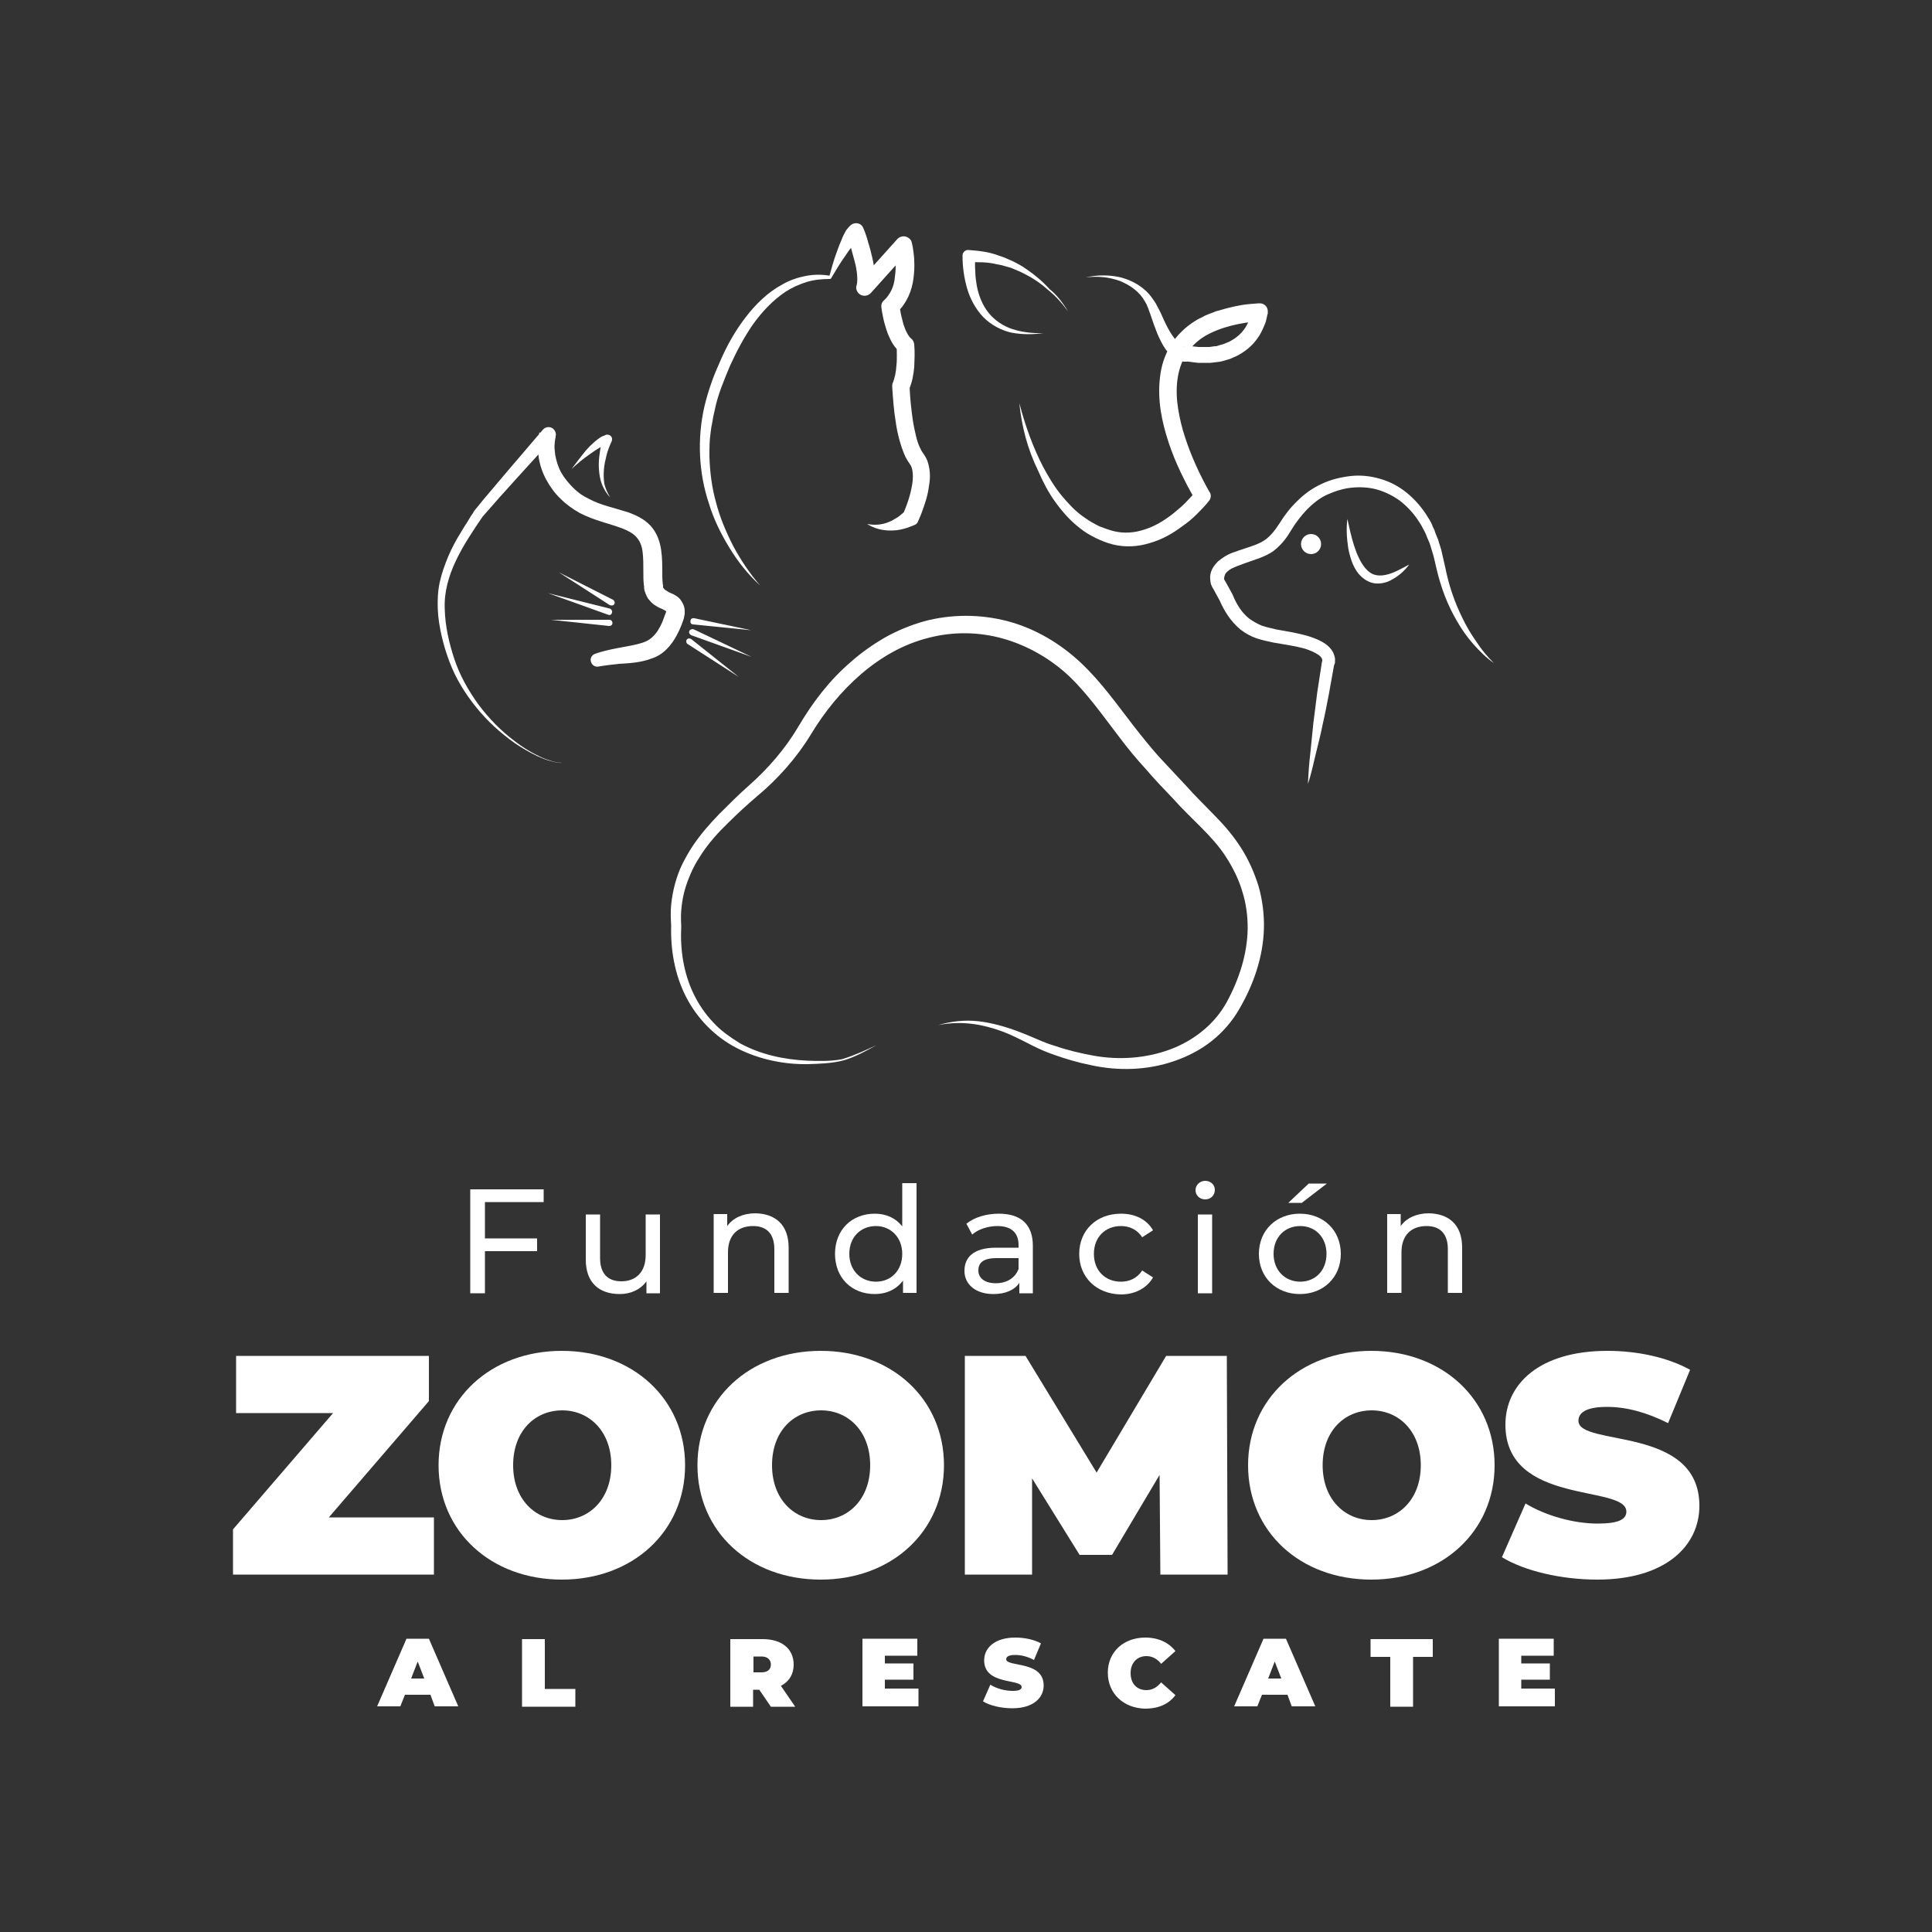 <?xml version="1.0" encoding="utf-8"?>
<!-- Generator: Adobe Illustrator 23.0.2, SVG Export Plug-In . SVG Version: 6.00 Build 0)  -->
<svg version="1.1" id="Capa_1" xmlns="http://www.w3.org/2000/svg" xmlns:xlink="http://www.w3.org/1999/xlink" x="0px" y="0px"
	 viewBox="0 0 500 500" style="enable-background:new 0 0 500 500;" xml:space="preserve">
<rect x="0" y="0" width="500" height="500" fill="#333333" stroke="none"/>
<style type="text/css">
	.st0{fill:#FFFFFF;}
</style>
<g>
	<g>
		<path class="st0" d="M125.5,311.1v9.4H139v3.3h-13.5v10.9h-3.8v-26.9h19v3.3H125.5z"/>
		<path class="st0" d="M170.8,314.3v20.4h-3.5v-3.1c-1.5,2.1-4,3.3-6.9,3.3c-5.3,0-8.8-2.9-8.8-8.9v-11.7h3.7v11.3c0,4,2,6,5.5,6
			c3.8,0,6.3-2.4,6.3-6.8v-10.5H170.8z"/>
		<path class="st0" d="M204.1,322.9v11.7h-3.7v-11.3c0-4-2-6-5.5-6c-3.9,0-6.5,2.3-6.5,6.8v10.5h-3.7v-20.4h3.5v3.1
			c1.5-2.1,4.1-3.3,7.3-3.3C200.6,314.1,204.1,316.9,204.1,322.9z"/>
		<path class="st0" d="M237.2,306.1v28.5h-3.5v-3.2c-1.7,2.3-4.3,3.5-7.3,3.5c-6,0-10.3-4.2-10.3-10.4s4.3-10.4,10.3-10.4
			c2.9,0,5.4,1.1,7.1,3.3v-11.2H237.2z M233.5,324.5c0-4.3-3-7.2-6.8-7.2c-3.9,0-6.9,2.8-6.9,7.2c0,4.3,3,7.2,6.9,7.2
			C230.6,331.7,233.5,328.8,233.5,324.5z"/>
		<path class="st0" d="M267.3,322.4v12.3h-3.5V332c-1.2,1.8-3.5,2.9-6.7,2.9c-4.6,0-7.5-2.5-7.5-6c0-3.3,2.1-6,8.2-6h5.8v-0.7
			c0-3.1-1.8-4.9-5.5-4.9c-2.4,0-4.9,0.8-6.5,2.2l-1.5-2.8c2.1-1.7,5.2-2.6,8.4-2.6C264.1,314.1,267.3,316.8,267.3,322.4z
			 M263.6,328.4v-2.8h-5.7c-3.7,0-4.7,1.4-4.7,3.2c0,2,1.7,3.3,4.5,3.3C260.5,332.1,262.7,330.8,263.6,328.4z"/>
		<path class="st0" d="M279.3,324.5c0-6.1,4.5-10.4,10.8-10.4c3.7,0,6.7,1.5,8.3,4.3l-2.8,1.8c-1.3-2-3.3-2.9-5.5-2.9
			c-4,0-7,2.8-7,7.2c0,4.4,3,7.2,7,7.2c2.2,0,4.2-0.9,5.5-2.9l2.8,1.8c-1.6,2.8-4.7,4.4-8.3,4.4
			C283.8,334.9,279.3,330.6,279.3,324.5z"/>
		<path class="st0" d="M309.4,308c0-1.3,1.1-2.4,2.5-2.4s2.5,1,2.5,2.3c0,1.4-1,2.5-2.5,2.5C310.4,310.4,309.4,309.3,309.4,308z
			 M310,314.3h3.7v20.4H310V314.3z"/>
		<path class="st0" d="M325.8,324.5c0-6.1,4.5-10.4,10.6-10.4c6.1,0,10.6,4.3,10.6,10.4s-4.5,10.4-10.6,10.4
			C330.3,334.9,325.8,330.6,325.8,324.5z M343.3,324.5c0-4.3-2.9-7.2-6.8-7.2s-6.9,2.8-6.9,7.2c0,4.3,3,7.2,6.9,7.2
			S343.3,328.8,343.3,324.5z M338.7,306.3h4.7l-6.5,5h-3.5L338.7,306.3z"/>
		<path class="st0" d="M378.4,322.9v11.7h-3.7v-11.3c0-4-2-6-5.5-6c-3.9,0-6.5,2.3-6.5,6.8v10.5H359v-20.4h3.5v3.1
			c1.5-2.1,4.1-3.3,7.3-3.3C374.9,314.1,378.4,316.9,378.4,322.9z"/>
	</g>
	<g>
		<path class="st0" d="M112.3,392.7v14.8h-52v-11.7l25.9-30.1H61.1v-14.8H111v11.7l-25.9,30.1H112.3z"/>
		<path class="st0" d="M113.5,379.2c0-17.1,13.5-29.6,31.9-29.6c18.4,0,31.9,12.5,31.9,29.6c0,17.1-13.5,29.6-31.9,29.6
			C127.1,408.8,113.5,396.4,113.5,379.2z M158.2,379.2c0-8.8-5.7-14.2-12.7-14.2c-7,0-12.7,5.3-12.7,14.2c0,8.8,5.7,14.2,12.7,14.2
			C152.5,393.4,158.2,388,158.2,379.2z"/>
		<path class="st0" d="M180.5,379.2c0-17.1,13.5-29.6,31.9-29.6c18.4,0,31.9,12.5,31.9,29.6c0,17.1-13.5,29.6-31.9,29.6
			C194,408.8,180.5,396.4,180.5,379.2z M225.2,379.2c0-8.8-5.7-14.2-12.7-14.2c-7,0-12.7,5.3-12.7,14.2c0,8.8,5.7,14.2,12.7,14.2
			C219.5,393.4,225.2,388,225.2,379.2z"/>
		<path class="st0" d="M300.3,407.5l-0.2-25.8l-12.3,20.7h-8.4l-12.3-19.8v24.9h-17.4v-56.6h15.7l18.4,30.2l18-30.2h15.7l0.2,56.6
			H300.3z"/>
		<path class="st0" d="M323,379.2c0-17.1,13.5-29.6,31.9-29.6c18.4,0,31.9,12.5,31.9,29.6c0,17.1-13.5,29.6-31.9,29.6
			C336.5,408.8,323,396.4,323,379.2z M367.7,379.2c0-8.8-5.7-14.2-12.7-14.2c-7,0-12.7,5.3-12.7,14.2c0,8.8,5.7,14.2,12.7,14.2
			C362,393.4,367.7,388,367.7,379.2z"/>
		<path class="st0" d="M388.7,403l6.1-13.9c5.3,3.2,12.5,5.2,18.7,5.2c5.4,0,7.4-1.1,7.4-3.1c0-7.1-31.3-1.4-31.3-22.5
			c0-10.5,8.8-19.1,26.4-19.1c7.6,0,15.4,1.6,21.4,4.9l-5.7,13.8c-5.6-2.8-10.8-4.2-15.8-4.2c-5.6,0-7.4,1.6-7.4,3.6
			c0,6.8,31.3,1.1,31.3,22c0,10.4-8.8,19.1-26.4,19.1C403.9,408.8,394.4,406.5,388.7,403z"/>
	</g>
	<g>
		<path class="st0" d="M111.4,438.6h-6.6l-1.2,3h-6l7.6-17.5h5.8l7.6,17.5h-6.1L111.4,438.6z M109.8,434.4l-1.7-4.4l-1.7,4.4H109.8z
			"/>
		<path class="st0" d="M135.1,424.2h5.9v12.9h7.9v4.6h-13.8V424.2z"/>
		<path class="st0" d="M196.5,437.3h-1.6v4.4H189v-17.5h8.4c4.9,0,8,2.5,8,6.6c0,2.5-1.2,4.4-3.3,5.5l3.7,5.4h-6.3L196.5,437.3z
			 M197.1,428.7h-2.1v4.1h2.1c1.6,0,2.4-0.8,2.4-2S198.7,428.7,197.1,428.7z"/>
		<path class="st0" d="M237.7,437.2v4.4h-14.5v-17.5h14.2v4.4H229v2h7.4v4.2H229v2.3H237.7z"/>
		<path class="st0" d="M254.4,440.3l1.9-4.3c1.6,1,3.8,1.6,5.8,1.6c1.7,0,2.3-0.4,2.3-1c0-2.2-9.7-0.4-9.7-6.9
			c0-3.2,2.7-5.9,8.1-5.9c2.3,0,4.8,0.5,6.6,1.5l-1.8,4.3c-1.7-0.9-3.3-1.3-4.9-1.3c-1.7,0-2.3,0.5-2.3,1.1c0,2.1,9.7,0.3,9.7,6.8
			c0,3.2-2.7,5.9-8.1,5.9C259.1,442.1,256.1,441.4,254.4,440.3z"/>
		<path class="st0" d="M286.7,432.9c0-5.4,4.1-9.1,9.7-9.1c3.4,0,6.1,1.3,7.8,3.5l-3.7,3.3c-1-1.3-2.3-2-3.8-2
			c-2.4,0-4.1,1.7-4.1,4.4c0,2.7,1.6,4.4,4.1,4.4c1.6,0,2.8-0.8,3.8-2l3.7,3.3c-1.7,2.3-4.4,3.5-7.8,3.5
			C290.8,442.1,286.7,438.3,286.7,432.9z"/>
		<path class="st0" d="M333.2,438.6h-6.6l-1.2,3h-6l7.6-17.5h5.8l7.6,17.5h-6.1L333.2,438.6z M331.6,434.4l-1.7-4.4l-1.7,4.4H331.6z
			"/>
		<path class="st0" d="M359.8,428.8h-5.1v-4.6h16.1v4.6h-5.1v12.9h-5.9V428.8z"/>
		<path class="st0" d="M402.4,437.2v4.4h-14.5v-17.5h14.2v4.4h-8.4v2h7.4v4.2h-7.4v2.3H402.4z"/>
	</g>
	<g>
		<g>
			<g>
				<path class="st0" d="M145.6,197.4c-1.1,0.1-2.3-0.2-3.3-0.5c-1.1-0.3-2.1-0.7-3.2-1.2c-2.1-1-4-2.1-5.9-3.4
					c-3.7-2.6-7.1-5.7-10-9.3c-2.9-3.6-5.3-7.5-6.9-11.8c-0.8-2.1-1.5-4.4-2-6.6c-0.5-2.2-0.9-4.5-1-6.9c-0.1-2.3,0-4.7,0.5-7
					c0.5-2.3,1.3-4.5,2.2-6.7c0.9-2.1,2-4.2,3.2-6.1c0.6-1,1.2-2,1.8-2.9l0.9-1.5l0.5-0.7l0.2-0.4l0.3-0.4c0.8-1,1.5-1.8,2.2-2.7
					l2.2-2.6l4.4-5.2l8.8-10.3c0.7-0.8,1.9-0.9,2.7-0.2c0.5,0.5,0.8,1.2,0.6,1.9l0,0.2c0,0.1-0.1,0.3-0.1,0.5c0,0.2-0.1,0.4-0.1,0.6
					c0,0.4-0.1,0.8-0.1,1.2c0,0.8,0.1,1.6,0.2,2.4c0.3,1.6,0.8,3.2,1.6,4.6c0.8,1.4,1.9,2.7,3.1,3.9c1.2,1.2,2.5,2.1,4,2.8
					c1.5,0.8,3.1,1.4,4.8,1.9c1.7,0.5,3.5,1,5.4,1.6c1.9,0.7,4,1.6,5.7,3.4c1.7,1.8,2.5,4.2,2.8,6.3c0.3,2.1,0.3,4.1,0.3,5.9
					c0,0.9,0,1.8,0.1,2.6c0,0.2,0,0.4,0.1,0.6l0,0.3l0,0.2c0,0.2,0.1,0.3,0.2,0.4c0.1,0.2,0.5,0.5,1.2,0.9c0.4,0.2,0.8,0.4,1.3,0.6
					c0.5,0.3,1.2,0.6,1.8,1.4c0.3,0.4,0.6,0.9,0.8,1.4c0.2,0.5,0.3,1,0.3,1.5c0,0.2,0,0.4,0,0.7c0,0.2-0.1,0.4-0.1,0.6l-0.1,0.5
					c0,0.2-0.1,0.3-0.1,0.4c-0.3,0.9-0.7,1.9-1.1,2.8c-0.9,1.9-2,3.8-3.8,5.4c-0.9,0.8-1.9,1.4-3,1.8c-1.1,0.4-2.1,0.7-3.1,0.9
					c-2,0.4-3.9,0.5-5.7,0.6c-1.8,0.2-3.6,0.4-5.3,0.7l0,0c-0.9,0.2-1.8-0.4-2-1.4c-0.2-0.8,0.3-1.6,1.1-1.9c3.7-1.3,7.7-1.7,11-2.5
					c1.6-0.4,2.9-0.9,3.9-1.9c1-0.9,1.8-2.2,2.5-3.8c0.3-0.8,0.6-1.6,0.9-2.4c0-0.1,0.1-0.2,0.1-0.3l0-0.2c0,0,0-0.1,0-0.1
					c0,0,0,0,0,0c0,0,0.1,0.3,0.1,0.3c0.1,0-0.1-0.1-0.4-0.3c-0.3-0.2-0.7-0.4-1.2-0.6c-0.5-0.2-1-0.5-1.6-0.9
					c-0.6-0.4-1.1-1-1.6-1.6c-0.4-0.7-0.7-1.4-0.9-2.1l-0.1-0.5l0-0.4c0-0.3-0.1-0.5-0.1-0.8c-0.1-1-0.1-2-0.1-3
					c0-1.9,0-3.7-0.2-5.3c-0.2-1.6-0.7-2.8-1.6-3.8c-0.9-1-2.2-1.7-3.8-2.3c-3.2-1.2-7.1-2-10.8-3.9c-1.8-1-3.5-2.2-5-3.7
					c-1.5-1.4-2.7-3.1-3.7-4.9c-1-1.8-1.7-3.9-2-5.9c-0.1-1-0.2-2.1-0.2-3.1c0-0.5,0.1-1,0.1-1.6c0-0.3,0.1-0.5,0.1-0.8
					c0.1-0.3,0.1-0.5,0.2-0.9l3.3,1.8l-9.1,10l-4.5,5l-2.2,2.5c-0.7,0.8-1.5,1.7-2.2,2.5c-4.9,7.2-10.2,15.1-9.8,23.9
					c0.1,4.4,1.1,8.8,2.5,13c1.4,4.2,3.6,8.1,6.2,11.7c2.7,3.6,5.8,6.8,9.4,9.5c1.8,1.4,3.7,2.6,5.7,3.6c1,0.5,2,1,3.1,1.3
					C143.3,197.2,144.4,197.4,145.6,197.4z"/>
				<path class="st0" d="M147.9,121.4c1.2-1.6,2.4-3.2,3.7-4.8c0.7-0.8,1.4-1.5,2.2-2.2c0.4-0.3,0.8-0.7,1.3-1
					c0.2-0.2,0.5-0.3,0.8-0.5c0.3-0.1,0.6-0.2,1-0.4l0,0l0.1,0c0.6-0.1,1.3,0.3,1.4,1c0,0.3,0,0.5-0.1,0.7c-0.5,1.1-1,2.3-1.3,3.5
					c-0.3,1.2-0.6,2.5-0.7,3.7c-0.1,1.3-0.1,2.5,0.1,3.8c0.3,1.2,0.8,2.4,1.5,3.5c-0.9-0.9-1.6-2.1-2.1-3.3c-0.5-1.3-0.7-2.6-0.8-4
					c-0.1-1.4,0-2.7,0.2-4.1c0.2-1.4,0.4-2.7,0.9-4l1.3,1.7v0c-0.2,0-0.3,0-0.5,0.1c-0.2,0.1-0.4,0.1-0.6,0.2
					c-0.4,0.2-0.8,0.4-1.2,0.6c-0.8,0.5-1.6,1-2.4,1.6C150.8,118.8,149.3,120.1,147.9,121.4z"/>
				<g>
					<path class="st0" d="M157.8,156.6l-13.2-8.5l14,7.1c0.4,0.2,0.6,0.7,0.4,1.1S158.3,156.8,157.8,156.6
						C157.9,156.6,157.9,156.6,157.8,156.6z"/>
					<path class="st0" d="M157.4,159.1l-15.6-5.6l16,4c0.4,0.1,0.7,0.6,0.6,1C158.3,159,157.9,159.3,157.4,159.1
						C157.4,159.2,157.4,159.1,157.4,159.1z"/>
					<path class="st0" d="M157.6,162l-15-1.6l15.1,0c0.5,0,0.8,0.4,0.8,0.8C158.5,161.7,158.2,162,157.6,162
						C157.7,162,157.6,162,157.6,162z"/>
				</g>
				<g>
					<path class="st0" d="M178.9,165.4l12.3,9.8l-13.2-8.5c-0.4-0.2-0.5-0.8-0.3-1.1C177.9,165.2,178.4,165.1,178.9,165.4
						C178.9,165.3,178.9,165.3,178.9,165.4z"/>
					<path class="st0" d="M179.6,162.9l14.9,7.1l-15.6-5.6c-0.4-0.2-0.7-0.6-0.5-1.1C178.6,162.9,179.1,162.7,179.6,162.9
						C179.6,162.8,179.6,162.9,179.6,162.9z"/>
					<path class="st0" d="M179.7,160l14.7,3.1l-15-1.5c-0.5,0-0.8-0.4-0.7-0.9C178.7,160.2,179.1,159.9,179.7,160
						C179.6,160,179.6,160,179.7,160z"/>
				</g>
			</g>
		</g>
		<g>
			<g>
				<path class="st0" d="M338.5,202.9c0.1-2.7,0.3-5.3,0.6-7.9c0.3-2.6,0.5-5.3,0.8-7.9c0.3-2.6,0.7-5.2,1-7.9l1.2-7.8l0.1-0.4
					l0,0.1c0,0,0,0,0,0c0,0,0,0,0-0.1c0-0.1,0-0.1,0-0.2c0-0.1-0.1-0.3-0.1-0.4c-0.2-0.3-0.5-0.7-1-1c-0.9-0.6-2.1-1.1-3.3-1.5
					c-2.5-0.7-5.3-1.1-8.2-1.6c-1.4-0.3-2.9-0.6-4.4-1.1c-1.5-0.5-2.9-1.3-4.2-2.3c-2.5-2.1-4.2-4.8-5.4-7.6l0.1,0.2l-1.7-3.1
					l-0.3-0.5c-0.1-0.2-0.2-0.5-0.3-0.7c-0.1-0.4-0.2-0.9-0.2-1.3c-0.1-0.9,0.1-1.8,0.5-2.6c0.2-0.4,0.4-0.7,0.7-1.1
					c0.3-0.3,0.5-0.6,0.8-0.9c0.6-0.5,1.2-0.9,1.8-1.3c0.3-0.2,0.6-0.3,0.9-0.5l0.9-0.4c0.6-0.2,1.2-0.4,1.7-0.6
					c2.3-0.8,4.6-1.4,6.3-2.4c1.7-1,3-2.6,4.3-4.6c1.3-2.1,2.8-4.1,4.7-5.9c1.8-1.8,3.9-3.3,6.3-4.4c2.3-1.1,4.9-1.7,7.4-2
					c2.6-0.3,5.2,0,7.6,0.7c2.5,0.7,4.8,1.9,6.8,3.5c2,1.6,3.7,3.5,5.1,5.6l1,1.6c0.3,0.5,0.6,1.1,0.8,1.7l0.4,0.8l0.3,0.9l0.7,1.7
					c0.3,1.2,0.8,2.3,1,3.5l0.8,3.5c0.9,4.6,2.4,9.1,4.5,13.3c1,2.1,2.2,4.1,3.6,6.1c1.3,2,2.8,3.8,4.5,5.5c-2-1.4-3.7-3.1-5.3-4.9
					c-1.6-1.8-3-3.8-4.2-5.9c-2.5-4.2-4.2-8.8-5.3-13.5l-0.8-3.4c-0.3-1.1-0.7-2.2-1-3.3l-0.7-1.6l-0.3-0.8l-0.4-0.8
					c-0.3-0.5-0.5-1-0.8-1.5l-0.9-1.4c-1.3-1.9-2.8-3.5-4.6-4.9c-1.8-1.3-3.8-2.3-5.9-2.9c-2.1-0.6-4.4-0.7-6.5-0.5
					c-2.2,0.2-4.4,0.9-6.4,1.8c-2,0.9-3.7,2.3-5.3,3.9c-1.5,1.6-2.9,3.4-4.1,5.4c-0.6,1-1.3,2.1-2.2,3.1c-0.9,1-1.9,2-3.1,2.7
					c-1.2,0.7-2.4,1.2-3.6,1.6l-3.4,1.2c-0.5,0.2-1.1,0.4-1.6,0.6l-0.7,0.3c-0.2,0.1-0.4,0.2-0.7,0.3c-0.9,0.5-1.6,1.1-1.8,1.7
					c-0.1,0.3-0.2,0.6-0.2,0.9c0,0.1,0,0.3,0.1,0.4c0,0.1,0.1,0.1,0.1,0.2l0.2,0.3l1.7,3.1c0,0.1,0.1,0.1,0.1,0.2l0,0
					c1,2.5,2.4,4.7,4.3,6.2c1,0.7,2,1.3,3.2,1.8c1.2,0.4,2.5,0.7,3.8,1c2.7,0.5,5.6,0.9,8.5,1.8c1.5,0.5,2.9,1,4.3,2
					c0.7,0.5,1.4,1.2,1.9,2.1c0.2,0.5,0.4,1,0.5,1.6c0,0.3,0,0.6,0,0.9c0,0.2,0,0.3-0.1,0.5c0,0.1,0,0.1-0.1,0.2
					c0,0.1,0,0.1-0.1,0.3l0.1-0.4l-1.4,7.8c-0.5,2.6-1,5.2-1.6,7.8c-0.5,2.6-1.2,5.2-1.8,7.7C339.9,197.8,339.3,200.4,338.5,202.9z"
					/>
				<path class="st0" d="M348.7,134.3c0.5,2.3,1,4.6,1.7,6.8c0.7,2.2,1.6,4.3,2.9,5.9c0.7,0.8,1.4,1.4,2.3,1.7
					c0.9,0.3,1.9,0.3,2.9,0.1c2.1-0.4,4.1-1.6,6.2-2.7c-1.4,1.9-3.3,3.5-5.7,4.5c-1.2,0.4-2.7,0.6-4,0.2c-1.4-0.4-2.5-1.3-3.4-2.3
					c-0.8-1-1.4-2.2-1.8-3.3c-0.4-1.2-0.7-2.3-0.9-3.5C348.5,139,348.4,136.6,348.7,134.3z"/>
				<circle class="st0" cx="339.3" cy="140.8" r="2.6"/>
			</g>
		</g>
		<path class="st0" d="M196.7,151.5c-3.1-2.8-5.7-6.1-7.9-9.7c-1.1-1.8-2.1-3.6-3-5.5c-0.9-1.9-1.7-3.9-2.3-5.9
			c-2.7-8-3.1-16.9-1.2-25.2c0.5-2.1,1.1-4.1,1.8-6.1c0.7-2,1.5-3.9,2.4-5.9c1.7-3.9,3.8-7.6,6.4-11c2.6-3.4,5.7-6.5,9.6-8.6
			c1.9-1.1,4-1.8,6.1-2.2c2.1-0.4,4.3-0.4,6.4,0l-0.4,0.2l0,0c0.6-2.2,1.2-4.4,2-6.5c0.4-1.1,0.8-2.2,1.3-3.3
			c0.2-0.6,0.5-1.1,0.8-1.7c0.2-0.3,0.3-0.6,0.6-0.9c0.3-0.3,0.5-0.7,1.1-1.1c0.9-0.6,2.2-0.4,2.8,0.5c0,0.1,0.1,0.1,0.1,0.2
			l0.2,0.4l0,0c0.5,1.2,0.9,2.4,1.2,3.6c0.4,1.2,0.7,2.4,1,3.7c0.3,1.2,0.5,2.5,0.7,3.9c0.1,1.4,0.2,2.7-0.2,4.4l-3.7-2.1l9.7-10.8
			l0,0c0.8-0.9,2.2-1,3.1-0.2c0.4,0.3,0.6,0.7,0.7,1.2c0.2,0.8,0.3,1.5,0.4,2.3c0.1,0.8,0.2,1.5,0.2,2.3c0.1,1.5,0,3-0.2,4.6
			c-0.2,1.5-0.6,3.1-1.3,4.6c-0.7,1.5-1.7,3-3,4.2l0.7-1.9c0.1,0.8,0.2,1.6,0.4,2.5c0.2,0.8,0.4,1.6,0.6,2.4
			c0.3,0.8,0.5,1.5,0.9,2.2c0.3,0.6,0.7,1.2,1.1,1.5l0,0c0.5,0.4,0.7,0.9,0.8,1.5c0.1,1.1,0.1,2,0.1,3c0,1-0.1,1.9-0.1,2.9
			c-0.2,2-0.5,3.9-1.4,5.9l0.2-0.9c0.1,2.8,0.4,5.7,0.8,8.5c0.2,1.4,0.5,2.8,0.8,4.1c0.3,1.3,0.7,2.6,1.3,3.7
			c0.1,0.3,0.3,0.5,0.4,0.7l0.6,0.9c0.6,0.9,0.9,1.8,1.1,2.8c0.4,1.8,0.3,3.5,0,5.2c-0.2,1.6-0.6,3.1-1.1,4.6
			c-0.5,1.5-1,2.9-1.7,4.4c-0.1,0.3-0.3,0.6-0.6,0.8l0,0l0,0c-0.4,0.2-0.6,0.3-0.9,0.4c-0.3,0.1-0.5,0.2-0.8,0.3
			c-0.5,0.2-1.1,0.4-1.6,0.5c-1.1,0.3-2.2,0.4-3.3,0.4c-2.2,0-4.3-0.6-6-1.7c2,0.4,3.9,0.2,5.6-0.5c0.8-0.3,1.6-0.8,2.4-1.3
			c0.4-0.3,0.7-0.5,1-0.8c0.2-0.1,0.3-0.3,0.5-0.4c0.1-0.1,0.3-0.3,0.4-0.4l0,0l-0.6,0.8c1.1-2.4,2-5.2,2.4-7.8
			c0.2-1.3,0.2-2.6,0-3.6c-0.1-0.5-0.3-1-0.5-1.3l-0.6-0.9c-0.2-0.4-0.5-0.8-0.7-1.2c-0.7-1.6-1.2-3.1-1.6-4.6
			c-0.4-1.5-0.7-3-0.9-4.5c-0.5-3-0.7-6-0.9-9c0-0.3,0-0.6,0.1-0.9l0,0c0.6-1.4,0.9-3,1-4.7c0.1-0.8,0.1-1.7,0.1-2.5
			c0-0.8,0-1.7-0.1-2.5l0.8,1.5c-1.1-0.9-1.7-1.9-2.2-2.8c-0.5-1-0.9-1.9-1.2-2.9c-0.3-1-0.6-1.9-0.8-2.9c-0.2-1-0.4-1.9-0.5-2.9
			c-0.1-0.7,0.2-1.4,0.7-1.8l0,0c0.8-0.7,1.4-1.6,1.9-2.6c0.5-1,0.8-2.2,0.9-3.5c0.2-1.2,0.2-2.5,0.2-3.8c-0.1-1.3-0.2-2.6-0.5-3.8
			l3.8,1l-9.7,10.8l0,0c-0.8,0.9-2.2,1-3.1,0.2c-0.6-0.6-0.9-1.4-0.6-2.2c0.2-0.7,0.2-1.8,0.1-2.8c-0.1-1.1-0.3-2.2-0.6-3.3
			c-0.3-1.1-0.6-2.2-0.9-3.3c-0.3-1.1-0.7-2.2-1.1-3.3l0,0l3.1,1.1c0.1-0.1-0.1,0-0.2,0c-0.1,0.1-0.3,0.3-0.5,0.4
			c-0.3,0.3-0.7,0.7-1,1.1c-0.7,0.8-1.3,1.7-1.9,2.6c-1.3,1.8-2.4,3.7-3.6,5.7l0,0c0,0.1-0.2,0.2-0.3,0.2l-0.1,0c-2,0-4.1,0.2-6,0.8
			c-1.9,0.6-3.7,1.4-5.4,2.5c-3.3,2.2-6.1,5.2-8.4,8.4c-2.3,3.3-4.2,6.9-5.9,10.6c-0.8,1.9-1.6,3.8-2.3,5.7
			c-0.7,1.9-1.3,3.8-1.7,5.8c-0.2,1-0.5,2-0.6,3l-0.3,1.5l-0.2,1.5c-0.3,2-0.3,4-0.3,6c0.1,4,0.6,8.1,1.7,12c1,3.9,2.6,7.7,4.5,11.4
			C191.7,144.9,194,148.4,196.7,151.5z"/>
		<g>
			<g>
				<path class="st0" d="M263.8,104.3c1.5,5.8,3.5,11.4,6.2,16.6c1.4,2.6,2.9,5.1,4.7,7.3c0.9,1.1,1.9,2.2,2.9,3.2
					c1,1,2.1,1.9,3.3,2.7c1.1,0.8,2.4,1.5,3.6,2.1c1.3,0.5,2.6,1,3.9,1.3c2.6,0.6,5.3,0.4,7.9-0.5c2.6-0.8,5-2.3,7.2-4
					c1.1-0.9,2.2-1.8,3.2-2.8c1-1,2-2.1,2.8-3.1l-0.1,2.3c-1.5-2.4-2.7-4.8-3.9-7.3c-1.2-2.5-2.2-5-3.1-7.7
					c-1.7-5.2-2.9-10.8-2.2-16.7c0.3-2.9,1.2-5.8,2.8-8.4c1.6-2.6,3.8-4.7,6.4-6.3c0.6-0.4,1.3-0.7,1.9-1c0.6-0.4,1.3-0.6,2-0.9
					c0.7-0.2,1.3-0.6,2-0.7l2.1-0.6c0.7-0.2,1.4-0.3,2.1-0.5l2.1-0.4c1.4-0.2,2.8-0.3,4.2-0.4c1.2-0.1,2.2,0.7,2.3,1.9
					c0,0.1,0,0.3,0,0.4l0,0.1c0,0.2,0,0.4-0.1,0.5c0,0.2-0.1,0.3-0.1,0.5c-0.1,0.3-0.1,0.6-0.2,0.9c-0.1,0.6-0.4,1.1-0.6,1.7
					c-0.5,1.1-1,2.2-1.7,3.1c-1.4,2-3.3,3.5-5.5,4.6l-1.6,0.7c-0.6,0.2-1.1,0.3-1.7,0.5l-0.8,0.2c-0.3,0-0.6,0.1-0.8,0.1l-1.7,0.2
					c-1.1,0-2.2,0-3.3,0l-3.2-0.4l1.2-0.2l0,0c-0.3,0.1-0.4,0.1-0.5,0.2c-0.1,0-0.2,0-0.4,0.1c-0.2,0-0.4,0-0.6,0
					c-0.4,0-0.8-0.1-1.1-0.2c-0.3-0.1-0.6-0.2-0.9-0.4c-0.3-0.1-0.5-0.3-0.7-0.4c-0.8-0.6-1.4-1.3-2-2c-1-1.4-1.7-2.9-2.3-4.3
					c-0.6-1.5-1.1-2.9-1.6-4.4c-0.2-0.7-0.5-1.3-0.7-2c-0.1-0.3-0.3-0.6-0.4-1l-0.5-0.9c-1.4-2.5-3.8-4.2-6.5-5.3
					c-2.8-1-5.8-1.3-8.8-0.9c3-0.7,6.1-0.7,9.1,0c3,0.8,6,2.5,7.9,5.1l0.7,1c0.2,0.3,0.5,0.7,0.6,1c0.4,0.7,0.8,1.5,1.1,2.1
					c0.6,1.4,1.2,2.7,1.9,4c0.7,1.3,1.5,2.5,2.4,3.4c0.4,0.5,0.9,0.9,1.3,1.1c0.1,0,0.2,0.1,0.3,0.1c0.1,0,0.2,0.1,0.2,0
					c0.1,0,0.1,0,0.1,0c0,0,0,0-0.1,0c0,0,0,0-0.1,0c-0.1,0,0,0-0.2,0.1l0,0l1.2-0.2l2.8,0.3c0.9,0,1.9,0,2.8,0l1.4-0.2
					c0.2,0,0.5,0,0.7-0.1l0.6-0.2c0.4-0.1,0.9-0.2,1.3-0.4l1.2-0.5c1.5-0.8,2.8-1.8,3.8-3.2c0.5-0.7,0.9-1.4,1.2-2.2
					c0.1-0.4,0.3-0.8,0.4-1.2c0.1-0.4,0.2-0.9,0.2-1.1l2.3,2.4c-5.1,0.4-10.2,1.5-14.3,3.9c-2,1.2-3.7,2.9-4.9,4.8
					c-1.2,2-1.9,4.2-2.2,6.6c-0.3,2.4-0.2,4.9,0.2,7.4c0.4,2.5,1,5,1.8,7.4c1.6,4.9,3.8,9.7,6.3,14.1l0.1,0.1
					c0.4,0.7,0.3,1.6-0.2,2.2c-1,1.3-2.1,2.4-3.2,3.5c-1.1,1.1-2.3,2.1-3.6,3c-2.5,1.9-5.3,3.5-8.4,4.4c-3.1,1-6.5,1.2-9.7,0.4
					c-1.6-0.4-3.1-1-4.5-1.7c-1.4-0.7-2.8-1.5-4-2.5c-2.5-1.9-4.6-4.3-6.4-6.8c-1.8-2.5-3.2-5.2-4.4-8
					C265.9,116.2,264.4,110.3,263.8,104.3z"/>
				<path class="st0" d="M276.4,80.6c-1.5-2.1-3.2-4-5.2-5.6c-1.9-1.7-4-3.1-6.2-4.2c-1.1-0.6-2.3-1-3.4-1.5l-1.8-0.5
					c-0.6-0.2-1.2-0.3-1.8-0.4c-2.4-0.6-4.8-0.6-7.2-0.5l1.7-1.5v0c-0.2,1.1-0.2,2.5-0.1,3.8c0,1.3,0.2,2.6,0.4,3.8
					c0.5,2.5,1.4,4.9,3,6.9c1.6,2,3.8,3.5,6.3,4.3c2.5,0.8,5.2,1.1,7.9,1c-2.7,0.4-5.4,0.4-8.2-0.1c-2.7-0.6-5.3-2-7.3-4
					c-2-2.1-3.4-4.7-4.2-7.4c-0.4-1.4-0.7-2.8-0.9-4.2c-0.2-1.4-0.3-2.8-0.3-4.3l0,0l0-0.2c0.1-0.8,0.8-1.4,1.6-1.3
					c2.7,0.2,5.4,0.5,7.9,1.5c0.6,0.2,1.3,0.4,1.9,0.7l1.8,0.8c1.2,0.6,2.3,1.2,3.4,2c2.2,1.5,4.2,3.2,5.9,5.1
					C273.5,76.3,275.1,78.4,276.4,80.6z"/>
			</g>
		</g>
	</g>
	<path class="st0" d="M226.8,270.5c-2.7,1.5-5.4,3-8.4,3.9c-3,0.8-6.2,0.9-9.3,1c-6.2,0.1-12.6-1.2-18.3-4.1
		c-5.7-2.9-10.4-7.7-13.3-13.4c-2.9-5.7-4-12.2-3.8-18.5l0,0.2c-0.1-1.8-0.2-3.6,0-5.5c0.2-1.8,0.5-3.6,1-5.4
		c0.5-1.8,1.1-3.5,1.9-5.1c0.8-1.6,1.7-3.2,2.7-4.7c2-3,4.4-5.7,6.8-8.2c2.5-2.5,5-5,7.6-7.3c5.1-4.5,9.6-9.7,13-15.5
		c3.6-6.1,8-11.9,13.5-16.6c2.7-2.4,5.7-4.5,8.8-6.3c3.2-1.8,6.6-3.2,10.1-4.2c7.1-1.9,14.7-1.9,21.8,0c7.1,1.9,13.6,5.8,18.9,10.8
		c5.3,5,9.4,10.9,13.6,16.3c2.1,2.7,4.2,5.3,6.5,7.9c2.3,2.5,4.7,5,7.1,7.6c2.3,2.6,4.7,4.9,7.2,7.5c2.5,2.5,4.9,5.3,6.9,8.4
		c2,3.1,3.5,6.5,4.6,10c1,3.5,1.5,7.3,1.4,11c-0.2,7.4-2.7,14.5-6.3,20.7c-1.8,3.2-4.3,6.1-7.2,8.4c-2.9,2.3-6.2,4-9.7,5.2
		c-6.9,2.4-14.4,2.6-21.4,1.1c-3.5-0.7-6.9-1.7-10.2-2.9c-1.7-0.6-3.3-1.3-4.9-2.1c-1.6-0.8-3.1-1.6-4.6-2.3
		c-3.1-1.5-6.4-2.6-9.7-3.2c-3.4-0.6-6.9-0.6-10.3,0.1c3.3-1,6.9-1.4,10.4-1c3.5,0.4,7,1.4,10.2,2.6c1.6,0.6,3.3,1.3,4.9,2
		c1.6,0.7,3.1,1.3,4.8,1.8c3.2,1.1,6.6,1.9,9.9,2.5c6.6,1.2,13.6,0.7,19.8-1.6c6.2-2.3,11.6-6.6,14.7-12.3c3.2-5.9,5.3-12.4,5.4-19
		c0-3.3-0.4-6.5-1.4-9.6c-0.9-3.1-2.4-6.1-4.2-8.9c-3.5-5.5-9-9.8-13.7-15.1c-2.4-2.5-4.8-5-7.1-7.7c-2.4-2.6-4.7-5.4-6.8-8.2
		c-4.3-5.6-8.2-11.2-13-15.8c-4.8-4.5-10.7-7.9-17-9.7c-6.3-1.8-13.1-1.9-19.5-0.2c-6.4,1.6-12.3,5-17.4,9.4
		c-5.1,4.4-9.4,9.7-12.9,15.5c-3.7,6.1-8.6,11.6-14,16.1c-2.6,2.2-5.2,4.6-7.6,7c-2.5,2.4-4.7,4.9-6.6,7.7c-0.9,1.4-1.8,2.8-2.5,4.3
		c-0.7,1.5-1.3,3-1.8,4.6c-0.5,1.6-0.8,3.2-1,4.9c-0.2,1.6-0.2,3.3-0.1,5l0,0.1l0,0.1c-0.3,6,0.6,12,3.2,17.4c1.3,2.7,3,5.2,5,7.3
		c1,1.1,2.1,2.1,3.3,3c1.2,0.9,2.4,1.7,3.7,2.5c5.3,2.9,11.3,4.2,17.4,4.5c3.1,0.1,6.1,0.2,9.1-0.4
		C221.2,273.1,224,271.8,226.8,270.5z"/>
</g>
</svg>
